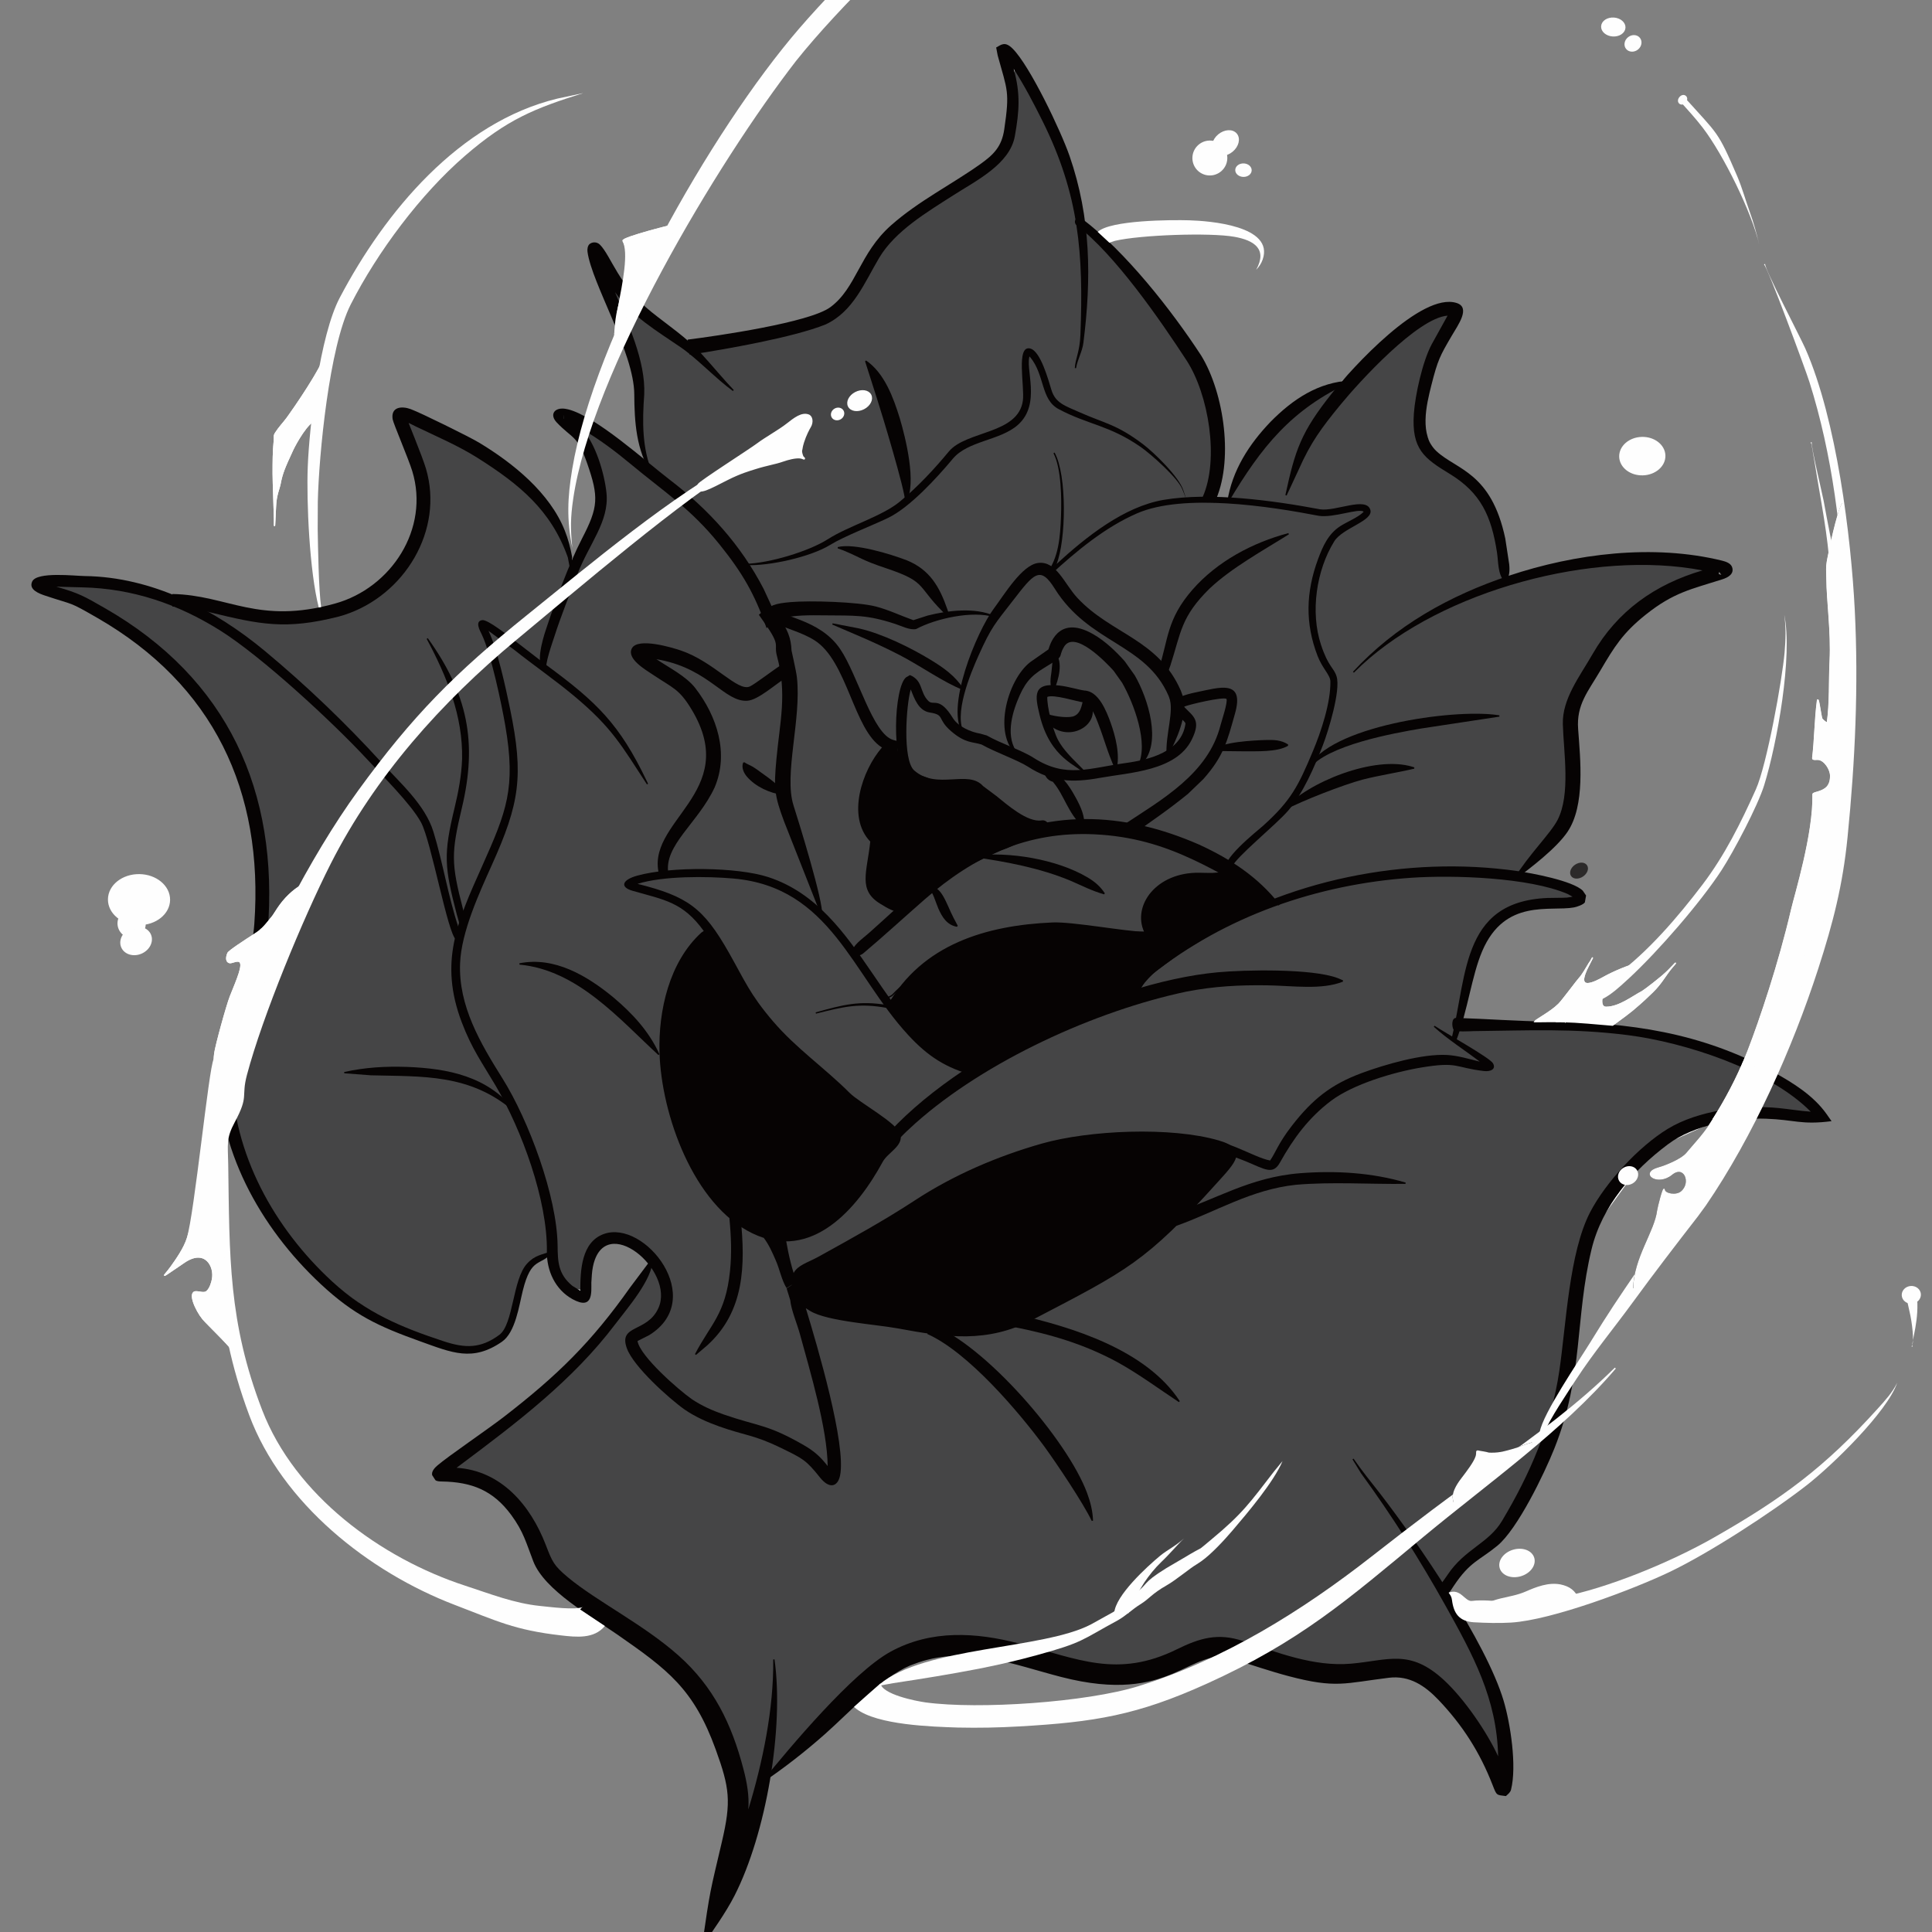 <?xml version="1.0" encoding="UTF-8"?>
<!DOCTYPE svg PUBLIC "-//W3C//DTD SVG 1.1//EN" "http://www.w3.org/Graphics/SVG/1.1/DTD/svg11.dtd">
<!-- Creator: CorelDRAW (Versão de avaliação) -->
<svg xmlns="http://www.w3.org/2000/svg" xml:space="preserve" width="3500px" height="3500px" version="1.1" style="shape-rendering:geometricPrecision; text-rendering:geometricPrecision; image-rendering:optimizeQuality; fill-rule:evenodd; clip-rule:evenodd"
viewBox="0 0 3500 3500"
 xmlns:xlink="http://www.w3.org/1999/xlink"
 xmlns:xodm="http://www.corel.com/coreldraw/odm/2003">
 <rect x="0" y="0" width="3500" height="3500" fill="#808080" stroke="none"/>
 <defs>
  <style type="text/css">
   <![CDATA[
    .str3 {stroke:#FEFEFE;stroke-width:2.36;stroke-miterlimit:22.926}
    .str0 {stroke:#FEFEFE;stroke-width:2.36;stroke-miterlimit:22.926}
    .str2 {stroke:#2C2A2A;stroke-width:2.36;stroke-miterlimit:22.926}
    .str1 {stroke:#060303;stroke-width:2.36;stroke-miterlimit:22.926}
    .fil4 {fill:none}
    .fil6 {fill:#FEFEFE}
    .fil0 {fill:#454546}
    .fil8 {fill:#2C2A2A}
    .fil7 {fill:#2C2A2A}
    .fil3 {fill:#060303}
    .fil5 {fill:#FEFEFE;fill-rule:nonzero}
    .fil1 {fill:#060303;fill-rule:nonzero}
    .fil2 {fill:#2C2A2A;fill-rule:nonzero;fill-opacity:0}
   ]]>
  </style>
 </defs>
 <g id="Camada_x0020_1">
  <polygon class="fil0 str0" points="1272.54,3518.96 1313.87,3429.68 1366.3,3291.05 1390.7,3218.49 1402.14,3209.04 1557.3,3058.66 1663.58,2991.83 1745.53,2980.41 1848.1,2997.44 1928.2,3019.98 2066.04,3030.4 2179.01,2988.32 2324.6,3015.11 2474.43,3028.22 2536.38,3021.71 2636.68,3090.46 2727.17,3208.67 2709.65,3075.24 2646.85,2940.83 2622.41,2880.7 2634.64,2853.26 2706.97,2790.34 2816.95,2580.62 2876.58,2238.75 2990.87,2082.44 3129.02,2020.59 3300.58,2023.39 3198.35,1944.83 3047.92,1886.2 2888.75,1861.49 2643.98,1846.63 2670.34,1735.73 2693.86,1679.67 2741.54,1648.94 2860.33,1631.43 2837.74,1608.41 2779.45,1592.71 2754.19,1581.19 2814.66,1518.08 2846.96,1446.85 2836.9,1338.16 2851.19,1260.61 2894.05,1178.97 2954.71,1118.98 3061.63,1054.1 3104.94,1024.95 2989.9,1011.8 2863.1,1021.12 2726.81,1054.12 2713.75,961.8 2680.14,890.47 2596.07,816.72 2563.42,747.33 2593.01,634.06 2638.16,561.79 2530.77,599.36 2419.17,702.67 2362.89,728.14 2283.82,791.2 2235.47,881.94 2226.36,907.15 2189.38,905.66 2203.7,776.26 2161.06,634.65 2044.16,489.03 1967.16,411.46 1917.28,256.57 1837.18,107.57 1835.2,186.92 1812.78,274.54 1740.98,332.41 1611.42,425.4 1532.3,545.19 1442.56,592.04 1294.07,621.83 1242.45,618.29 1173.16,573.72 1079.25,467.6 1151.99,664.31 1159.02,776.45 1167.99,833.63 1159.96,840.86 1026.71,752.42 1058.36,810.15 1074.48,837.52 1088.86,903.88 1039.15,1020.39 988.67,918.16 924.68,847.58 800.87,781.53 723.83,752.76 763.33,866.23 760.07,932.63 735.9,1011.13 667.01,1080.06 548.53,1116.91 365.4,1092.44 202.13,1053.34 89.14,1061.16 208.87,1125.97 351.98,1249.57 425.86,1370.2 481.09,1603.33 460.78,1744.51 407.62,1932.04 424.06,2058.63 470.16,2170.42 573.03,2306.02 695.82,2396.11 818.56,2441.41 876.65,2441.1 916.71,2414.11 934.89,2362.04 946.82,2315.99 969.99,2283.61 997.56,2272.65 1027.17,2334.07 1061.32,2339.14 1061.96,2308.31 1074.73,2264.17 1122.64,2243.71 1184.2,2288.27 1128.83,2364.84 1049.81,2460.21 804.44,2661.05 859.87,2678.63 947.35,2749.44 1010.63,2863.22 1193.41,2993.03 1313.89,3138.81 1336.44,3283.93 "/>
  <g>
   <path class="fil1" d="M1141.37 2332.49l39.04 -52.03 2.23 0.78c-0.36,36.51 -46.33,88.86 -68.29,117.92 -76.78,101.59 -178.58,178.57 -279.67,254.18l-7.53 5.67c81.06,5.25 133.74,67.81 161.43,139.37 11.88,30.71 14.29,37.43 40.26,59.08 51.81,43.21 137.03,85.38 200.26,141.58 64.01,56.91 96.36,124.31 117.63,205.41 6.3,24.05 10.91,48.76 8.86,73.7 25.99,-85.02 46.3,-182.69 45.15,-271.83l2.35 -0.22c17.55,124.55 -15.23,315.77 -72.41,427.98 -16.49,32.34 -39.43,63.21 -59.27,93.33 15.76,-108.64 14.34,-96.64 36.33,-190.65 17.12,-73.17 14.24,-97.38 -11.25,-167.61 -39.68,-109.31 -86.18,-144.1 -178.47,-208.24 -47.04,-32.69 -131.69,-80 -151.89,-132.34 -12.93,-33.47 -17.66,-53.71 -39.95,-84.01 -33,-44.85 -71.61,-59.69 -125.12,-60.71 -3.69,-0.07 -9.22,-0.03 -12.27,-2.39l-5.89 -9.1c-1.6,-6.83 4.77,-13.42 9.39,-17.44 18.83,-16.34 90.63,-65.06 121,-88.54 96.71,-74.78 157.96,-134.69 228.08,-233.89z"/>
  </g>
  <g>
   <path class="fil1" d="M1648.51 3017.29c-53.16,22.81 -109.69,84.87 -153.61,123.82 -35.55,31.53 -72.86,60.64 -112.16,87.35l-1.59 -1.75c50.01,-61.25 163.04,-196.83 232.59,-234.74 73.31,-39.95 154.5,-34.96 232.56,-14.57 106.5,27.83 177.96,63.53 285.7,10.47 41.25,-20.31 74.23,-30.18 119.39,-15.12 62.85,20.95 128.47,46.95 195.87,41.17 67.5,-5.79 106.34,-27.79 168.8,29.9 36.46,33.66 77.62,93.66 97.95,137.9 -2.23,-104.7 -45.59,-183.68 -95.64,-273.4 -46.15,-82.73 -97.01,-162.92 -152.83,-239.46l-15.43 -25.14 1.98 -1.29c18.72,27.04 27.39,36.57 48.22,63.53 69.51,90 191.79,268.78 223.51,374.63 12.46,41.58 24.34,118.71 13.55,161.61 -1.3,5.2 -5.49,7.99 -9.28,11.56 -17.39,-2.27 -16.45,-0.36 -24.26,-20.41 -22.92,-58.83 -53.86,-107.45 -97.4,-153.33 -24.82,-26.14 -52.98,-45.2 -90.4,-40.6 -80.03,9.86 -95.8,19.66 -181.24,-2.85 -34.18,-9 -67.51,-20.61 -101.22,-31.15 -79.1,-24.73 -108.1,84.89 -311.03,32.58 -87.21,-22.49 -167.7,-56.67 -258.41,-26.47l-15.62 5.76z"/>
  </g>
  <g>
   <path class="fil1" d="M2638.12 1844.02l-0.34 11.87 0.36 -11.87c55.74,1.73 111.27,6.05 167.07,6.63 146.28,1.52 276.47,19.41 408.5,92.03 34.98,19.23 71.62,42.21 95.11,75.27l9.21 13.16c-55.1,7.06 -66.55,-2.58 -118.41,-4.44 -57.2,-2.04 -131.23,11.41 -177.9,46.27 -63.39,47.36 -119.59,111.92 -138.47,190.26 -30.43,126.26 -13.9,226.51 -67.38,360.87 -17.97,45.14 -66.63,146.12 -103.35,176.23 -33.37,27.36 -49.25,28.39 -78.72,72.45 -7.31,10.93 -14.66,25.72 -25.22,13.36 -8.01,-9.38 -2.94,-8.08 13.88,-33.28 31.41,-47.05 74.11,-56.63 98.58,-97.58 50.61,-84.68 89.31,-173.67 103.79,-271.6 12.44,-84.11 17.66,-214.51 56.03,-288 28.24,-54.07 88.17,-118.76 140.26,-150.52 55.23,-33.68 137.37,-43.94 200.57,-37.83 19.56,1.89 38.98,5.28 58.59,6.6 -75.17,-75.95 -227.34,-125.43 -330.97,-138.62 -100.11,-12.75 -181.11,-8.34 -279.81,-7.29 -6.07,0.06 -33.36,2.21 -36.24,-2.55 -3.11,-5.12 -4.3,-21.62 4.86,-21.42z"/>
  </g>
  <g>
   <path class="fil1" d="M1405.2 2282.9c-6.11,-14.06 -12.32,-28.27 -21.69,-40.52l37.23 -15.2c4.19,26.58 8.95,53.18 16.99,78.92 7.24,-13.83 25.24,-18.87 42.2,-27.96l7.16 -3.88 4.29 7.78 -4.29 -7.79c57.48,-31.79 115.19,-63.62 170.16,-99.6 70.29,-46.03 149.03,-79.84 229.75,-102.86 85.79,-24.47 234.38,-31.1 321.11,-5.7 55.09,16.14 28.78,41.11 -2.59,75.96 -130.46,144.93 -163.8,159.54 -334.15,248.44 -83.01,43.32 -156.98,32.33 -244.52,16.1 -39.44,-7.32 -127.96,-12.83 -158.76,-31.41l-8.27 -5.23c21.1,69 73.68,247.63 62.01,303.18 -4.39,20.89 -19.58,24.49 -36.32,3.52 -25.62,-32.13 -31.02,-34.22 -70.73,-53.65 -48.19,-23.59 -65.14,-22.34 -111.52,-38.76l3.86 -10.9 -3.87 10.9c-22.13,-7.98 -43.42,-17.28 -62.88,-30.65l0 0.01c-28.59,-20.21 -92.49,-77.72 -104.6,-110.57 -16.38,-44.39 36.64,-28.02 57.08,-73.54 30.54,-68.05 -97.63,-175.74 -118.61,-75.25 -2.01,9.65 -2.39,19.53 -2.96,29.34l-10.09 -0.14 10.09 0.15c-0.22,16.01 4.07,50.91 -34.06,29.98 -31.44,-17.26 -47.01,-51.67 -46.52,-86.51 1.29,-92.43 -45.46,-220.01 -92.56,-299.83 -24.96,-42.29 -43.24,-66.96 -61.47,-114.83 -41.77,-109.7 -8.19,-182.72 36.45,-282.65 44.74,-100.14 61.77,-141.83 42.23,-255.39 -6.59,-38.29 -25.69,-130.09 -42.76,-165.36 -3.27,-6.75 -12.84,-23.64 0.98,-25.61 10.09,-1.44 47.25,28.51 58.35,36.76l57.85 44.61c91.27,67.13 132.59,106.74 182.23,210.81l2.06 4.26 -2.05 1.18c-46.15,-70.55 -62.98,-102.37 -130.74,-159.16 -35.3,-29.59 -73.89,-56.1 -110.21,-85l-46.06 -34c16.53,34.47 31.5,104.76 39.15,141.82 25.02,121.25 17.09,170.73 -32.99,282.03 -23.36,51.91 -55.29,121.52 -57.65,178 -3.26,77.81 36.87,145.29 76.68,208.85 47.78,76.28 98.88,213.77 99.95,302.83 0.34,28.4 0.65,51.82 26.95,73.17l14.19 8.67c0,-36.31 1.72,-87.91 42.45,-102.69 74.44,-27.03 188.35,117.96 82.11,183.34l-20.91 10.5c4.62,27.83 75.09,89.09 98.46,105.39l-6.51 9.42 6.51 -9.41c17.87,12.02 37.34,20.58 57.61,27.66l0 0.01c64.39,22.14 79.15,17.59 145.1,55.53 18.66,10.73 30.16,20.99 43.29,37.87 -0.51,-67.44 -31.94,-171.85 -50.31,-239.24 -5.08,-18.64 -15.69,-43.05 -17.52,-61.45l-5.68 -18.32 -0.8 -2.78 9.31 -6.08 -0.01 -0.38 -9.54 5.85c-9.36,-15.65 -12.27,-34.02 -19.64,-50.54zm-525.88 -1143.75l-4.82 -2.01c2.84,-0.11 5.57,-2.62 5.43,-5.58l1.38 3.58 -1.99 4.01zm176.47 1200.5l0.27 0.05 -0.28 0.01 0.01 -0.06zm431.47 18.82c21.22,9.92 116.98,19.71 148.06,25.74 78.58,15.26 151.19,24.6 225.43,-13.74 71.32,-36.83 158.98,-79.13 219.82,-131.2 23.88,-20.45 119.35,-115.83 136.33,-142.79l2.32 -4.3c-42.06,-23.83 -170.89,-24.13 -218.59,-20.52 -85.76,6.51 -165.52,32.33 -243.43,67.94 -55.93,25.56 -105.47,61.69 -158.69,92.08l-102.83 58.15 0 0c-6.33,3.53 -37.07,18.88 -39.31,23.54 -3.89,8.06 0.33,19.02 1.57,27.25 10.2,5.23 19.06,12.71 29.32,17.85z"/>
  </g>
  <g>
   <path class="fil1" d="M1892.7 2621.58c-47.48,-64.52 -139.13,-172.17 -212.92,-204.99l6.65 -17.66c97.67,36.4 247.41,209.88 282.98,305.9 6.09,16.45 10.08,32.44 10.73,50.01l-2.3 0.53c-16.24,-33.68 -62.59,-102.57 -85.14,-133.79z"/>
  </g>
  <g>
   <path class="fil1" d="M2025.09 2468.1c-61.57,-33.39 -121.55,-50.87 -189.9,-64.4l4.78 -22.79c102.62,23.12 236.63,64.35 297.32,157.43l-1.69 1.65c-37.5,-24.8 -70.99,-49.86 -110.51,-71.89z"/>
  </g>
  <g>
   <path class="fil1" d="M2347.99 2146.32c-81.72,8.53 -146.32,49.52 -216.92,74.38l-7.16 -22.43c77.21,-23.87 138.8,-65.82 232.21,-72.96 63.45,-4.85 129.17,-1.08 190.39,17.07l-0.34 2.34c-64.99,0.74 -134.45,-3.95 -198.18,1.6z"/>
  </g>
  <g>
   <path class="fil1" d="M2149.78 1796.29c-165.74,35.01 -364.61,125.63 -491.67,238.82 -21.69,19.33 -36.42,34.82 -54.74,57.18l-16.66 -12.79c124.79,-158.44 419.37,-299.44 618.88,-318.06 49.52,-4.62 171.34,-7.15 217.81,10.47l9.53 4.04 -0.05 2.36c-38.75,15.53 -91.33,7.39 -136.85,6.7 -50.74,-0.77 -96.27,1.68 -146.25,11.28z"/>
  </g>
  <g>
   <path class="fil1" d="M2818.97 1626.52c24.02,-0.32 15.94,0.3 36.98,-3.36l-0.87 4.7 -14.88 -8.21c-69.97,-30.29 -207.78,-34.69 -283.31,-29.5 -170.04,11.69 -337.24,69.34 -471.19,176.23l-37.71 32.09 -1.63 -1.71c39.11,-36.51 67.34,-61.99 112.59,-92.09 167.43,-111.36 391.12,-155.03 589.62,-126.71 24.95,3.56 101.01,17.48 118.89,35.71l5.86 8.64 -2.2 12.4c-2.64,4.2 -14.81,8.27 -19.59,9.15 -43,7.95 -125.36,-16.95 -166.34,79.13 -19.22,45.04 -25.9,106.62 -47.28,162.7l-8.58 -2.8c29.84,-120.58 17.6,-258.12 189.64,-256.37z"/>
  </g>
  <g>
   <path class="fil1" d="M2680.72 1923.25c-27.8,-21.15 -57.23,-39.73 -83.29,-63.15l1.47 -1.85c19.84,13.41 100.01,57.76 105.8,68.04 6.08,10.79 -4.62,15.39 -16.45,13.99 -53.97,-6.38 -45.95,-17.59 -113.88,-6.31 -49.19,8.17 -123.03,30.01 -163.22,60.37 -40.36,30.51 -68.08,68.06 -92.43,111.79 -12.61,22.66 -26.81,12.36 -60.31,-1.64 -21.53,-9 -62.71,-22.07 -77.77,-32.76l-1.08 -0.78 0.36 -2.33c34.12,-10.61 89.58,27.9 120.96,33.75 9.85,-13.99 14.73,-31.09 39.61,-63.12 36.9,-47.5 70.46,-74.67 126.46,-95.33 42.29,-15.6 109.77,-35.18 154.39,-32.74 20.12,1.1 39.91,7.34 59.38,12.07z"/>
  </g>
  <g>
   <path class="fil1" d="M1111.02 1806.7c34.66,29.22 64.72,61.53 83.66,103.21l-1.92 1.38c-70.75,-65.1 -146.46,-154.06 -251.73,-163.81l-0.17 -2.35c63.72,-12.84 122.82,22.7 170.16,61.57z"/>
  </g>
  <g>
   <path class="fil1" d="M837.12 1375.27c1.69,-78.17 -27.74,-150.12 -64.16,-217.92l2 -1.27c72.28,100.83 90.11,188.19 61.92,306.85 -19.5,82.08 -19.95,100.38 1.92,184.12 1.51,5.78 8.05,24.55 6.7,29.09 -2.2,7.37 -6.37,34.3 -19.23,26.18 -15.07,-9.51 -45.11,-178.76 -63.57,-212.54 -18.3,-33.48 -70.14,-84.58 -97.96,-114.59 -62.25,-67.15 -190.63,-185.83 -266.08,-233.12 -76.5,-47.95 -158.81,-75.95 -249.04,-78l-47.7 -1.25c41.51,11.94 50.22,17.17 88.02,38.84 221.99,127.27 315.84,331.15 294.98,585.77 -7.67,93.6 -66.61,158.13 -65.21,257.63 2.05,145.01 77.18,280.13 182.42,376.85 61.03,56.08 124.13,82.39 201.59,107.91 38.76,12.76 66.83,13.57 100.8,-11.55 25.84,-19.11 23.85,-100.47 50.32,-129.12 14.51,-15.71 26.23,-15.64 44.83,-22.72l1.4 1.9c-22.04,26.78 -38.33,6.76 -54.03,70.03 -6.84,27.54 -13.24,75.54 -37.86,92.45 -53.17,36.53 -90.16,19.85 -148,-0.87 -75.8,-27.16 -119.96,-47.6 -179.96,-103.53 -110.13,-102.65 -190.79,-247.57 -185.55,-401.49 3.09,-90.75 58.05,-153.61 65.05,-251.19 17.33,-241.58 -74.81,-433.72 -284.43,-554.35 -53.58,-30.84 -39.76,-22.05 -94.03,-40.18 -10.5,-3.51 -31.08,-10.69 -23.88,-25.81 8.64,-18.19 77.02,-10.03 95.44,-9.79 121.07,1.54 235.13,60.07 326.37,136.03 74.71,62.19 145.49,129.93 210.98,201.73 33.72,36.97 79.03,76.53 94.02,125.46 17.46,56.99 26.51,116.29 45.27,172.94 2.58,-9.03 0.25,-10.85 -2.97,-23.21 -22.48,-86.36 -24.4,-108.56 -4.04,-192.82 7.04,-29.14 12.55,-58.44 13.67,-88.46zm-15.05 321.26l12.61 -4.9 0.25 0.58 -0.41 -0.51 -12.45 4.83z"/>
  </g>
  <g>
   <path class="fil1" d="M736.75 1932.79c75.14,2.81 146.41,16.95 195.69,78.75l-1.73 1.6c-79.33,-68.32 -165.07,-62.64 -258.81,-65.12l-48.24 -3.68 -0.09 -2.36c38.45,-8.39 73.99,-10.43 113.18,-9.19z"/>
  </g>
  <g>
   <path class="fil1" d="M1608.89 1823.36l0 0.02 0.65 0.35 0 -0.01 -0.65 -0.36zm299.57 -1002.25l2.01 -1.24c22.79,40.93 20.82,158.91 3.7,201.73 52.86,-48.45 121.67,-103.84 194.11,-116.08 84.81,-14.33 198.33,1.19 282.89,17.1l-1.14 5.9 1.14 -5.9c28.37,4.5 84.17,-23.85 91.39,1.22 5.67,19.71 -50.39,32.65 -65.39,56.77 -32.68,52.53 -43.53,128.43 -24.1,187.34 13.41,40.68 23.17,41.14 28.25,57.38 7.89,25.19 -15.27,100.13 -24.83,124.74 -15.17,39.05 -35.75,87.31 -63.12,118.79 -23.04,26.51 -94.27,83.67 -101.38,101.49l-0.25 0.72c18.13,1.16 12.56,21.03 -33.1,22.39 -35.55,1.06 -74.49,-5.13 -104,30.33 -14.2,17.05 -21.01,41.86 -9.9,62.19 8.44,15.44 -15.3,13.43 -23.38,12.62l0.53 -5.73 -0.53 5.73c-44.84,-4.56 -120.59,-18.64 -161.42,-16.89 -106.06,4.55 -220.89,36.47 -280.92,131.38l-7.08 11.93 -0.94 1.76 -1.92 -0.34 2.74 -1.33 -2.29 -1.31 -0.65 -0.37 -0.54 2.86c-51.69,-9.81 -80.34,-2.44 -130.12,10.03l-0.6 -2.29c49.28,-13.65 78.77,-21.92 130.53,-13.19 62.64,-110.41 179.26,-144.61 298.6,-149.73 36.74,-1.57 131.7,16.31 165.84,16.86 -21.48,-47.78 22.25,-107.94 99.9,-106.93 15.93,0.21 32.91,1.5 48.48,-2.59 -13.52,-18.2 56.41,-72.78 67.11,-82.4 51.38,-46.19 64.23,-73.08 90.32,-135.11 14.68,-34.87 32.53,-88.37 31.71,-126.73 -0.25,-11.37 -14.39,-23.15 -23.17,-45.87 -22.84,-59.14 -21.15,-115.64 0.74,-175.16 8.77,-23.82 18.64,-46.02 40.55,-60.15 11.01,-7.1 34.55,-16.99 42.12,-25.98 -7.96,-7.13 -54.64,11.74 -81.47,7.36l0 0c-89.28,-17.21 -244.28,-41.14 -328.93,-4.45 -57.99,25.14 -110.22,68.62 -156.44,111.03l-8.29 -1.33c23.1,-28.38 25.56,-69.28 26.87,-104.48 1.15,-30.72 0.87,-86.46 -13.63,-114.07zm562.31 106.23l-0.05 0.04 0.14 0.18 -0.09 -0.22zm-241.28 647.22l0.16 -0.16 -0.14 0.18 -0.02 -0.02zm-619.95 249.16l0 0.01 1.22 0.65 -1.22 -0.66z"/>
  </g>
  <g>
   <path class="fil1" d="M3119.71 1015.67l-2.06 7.99 0.47 -0.22 -0.51 0.38 0.04 -0.16m-3.16 12.3l-1.02 3.94 4.91 1.55 -3.89 -5.49zm-370.07 557.62l-1.75 -1.59c26.89,-43.76 66.03,-81.76 78.81,-106.19 24.12,-46.13 11.19,-122.91 9.75,-173.75 -1.29,-45.87 30.21,-85.95 53.95,-127.27 44.99,-78.35 113.54,-126.33 199.02,-151.43 -196.3,-37.96 -470.59,35.99 -617.13,171.4l-14.35 13.86 -1.72 -1.61c77.18,-83.59 175.09,-138.05 282.37,-173.97 120.37,-40.3 261.84,-57.93 386.34,-27.36 6.25,1.53 15.38,4.47 17.97,11.27 4.89,12.86 -7.52,19.36 -17.42,22.53 -56.37,18.05 -87.79,23.3 -139.02,64.17 -41.36,32.99 -56.82,58.23 -82.25,101.49 -22.33,37.99 -43.26,61.35 -40.05,105.45 4.04,55.69 13.05,138.63 -19.3,186.49 -19.99,29.57 -66.63,65.16 -95.22,86.51z"/>
  </g>
  <g>
   <path class="fil1" d="M2734.06 1022.12c1.14,11.45 0.81,22.22 -6.07,31.94l-2.36 0.12c-12.64,-14.44 -10.97,-35.92 -13.72,-53.64 -10.12,-65.17 -29.07,-107.69 -85.7,-142.13 -45.72,-27.82 -69.51,-44.43 -64.82,-109.54 2.43,-33.82 15.75,-94.07 32.08,-124.76l28.95 -52.29c-54.55,4.09 -160.34,120.24 -194.25,161.65 -34.24,41.81 -53.73,68.14 -75.37,117.07l-21.94 47.15 -2.27 -0.79c17.82,-82 27.97,-113.65 84.83,-185.05 35.36,-44.42 161.28,-183.41 225.4,-162.97 25.91,8.25 2.56,39.88 -8.87,59.43 -21.26,36.39 -25.24,43.5 -36.9,89.6 -9.13,36.14 -22.14,90.43 9.47,119.65 36.73,33.93 99.03,38 124.43,157.97l7.11 46.59z"/>
  </g>
  <g>
   <path class="fil1" d="M2301.72 764.14c40,-40.59 86.67,-72.09 145.27,-74.74l0.53 2.3c-108.32,49.51 -162.58,118.16 -221.98,218.02l-2.23 -0.78c8.84,-56.67 39.31,-104.02 78.41,-144.8z"/>
  </g>
  <g>
   <path class="fil1" d="M1270.58 1689.44l4.32 -2.9c-38.26,-52.76 -71.17,-56.11 -129.32,-72.9 -22.71,-6.55 -18.87,-19.66 8.78,-27.32 61.19,-16.95 181.13,-15.8 237.6,2.67 174.11,56.98 205.75,291.05 359.99,338.38l16.55 4.24 -3.62 16.95c-51.05,-13.68 -83.64,-34.62 -119.47,-73.38 -101.98,-110.29 -140.78,-268.2 -316.83,-283.65 -47.7,-4.19 -126.99,-4.97 -173.59,9.66 90.31,22.64 119.16,42.96 165.53,124.72 28.77,50.73 37.88,75.12 79.58,123.96 42.31,49.57 93.74,84.56 139.09,130.01 18.12,18.17 87.04,54.67 92.1,75.67 4.98,20.67 -23.04,32.44 -32.11,49.14 -45.69,84.16 -128.23,181.66 -236.07,129.65 -107.32,-51.76 -165.1,-215.98 -168.34,-327.4 -2.21,-75.75 17.35,-164 75.81,-217.5zm19.94 20.69c-58.41,52.89 -76.33,116.19 -73.92,196.16 3.05,100.92 52.32,244.64 142.67,300.2 99.09,60.95 177.11,-34.37 219.47,-112.87 9.83,-18.23 21.78,-21.26 29.15,-32.81 -19.14,-19.54 -61.87,-41.7 -92.79,-71.85 -57.24,-55.83 -96,-73.02 -151,-149.74 -35.72,-49.83 -45.38,-82.64 -73.58,-129.09z"/>
  </g>
  <g>
   <path class="fil1" d="M2172.58 1530.19c57.36,26.43 106.07,58.3 145.6,108.36l-1.52 1.81c-114.28,-59.23 -195.55,-122.58 -334.64,-128.94 -121.06,-5.53 -217.28,39.65 -306.7,117.77 -34.58,30.21 -77.75,69.66 -111.41,97.9 -5.44,4.57 -19.37,8.46 -19.65,-2.12 -0.32,-12 16.5,-22.84 29.77,-34.62 57.01,-50.59 121.84,-114.59 186.26,-150.91 133.88,-75.51 274.32,-69.75 412.29,-9.25z"/>
  </g>
  <g>
   <path class="fil1" d="M1699.88 1645.81c-5.33,-12.44 -9.7,-30.05 -17.49,-36.34l0.37 -2.34c22.47,-5.47 31.8,30.88 44.62,55.48l7.65 14.43 -1.34 1.95c-18.23,-3.19 -26.96,-17.58 -33.81,-33.18z"/>
  </g>
  <g>
   <path class="fil1" d="M1938.87 1595.33c-55.27,-22.96 -116.7,-34.45 -175.77,-42.79l0.01 -2.36c65.26,-8.1 151.95,6.55 207.38,39.47 12.68,7.53 22.91,16.31 31.04,28.69l-1.42 1.88c-24.02,-7.14 -38.89,-15.26 -61.24,-24.89z"/>
  </g>
  <g>
   <path class="fil1" d="M1321.45 2207.83c-0.76,-7.77 19.45,-9.99 20.26,-2.06 8.82,86.53 7.25,170.27 -60.79,231.75l-20.06 17.05 -1.84 -1.47c28.58,-54.89 55.25,-71.76 63.44,-150.5 3.29,-31.63 2.04,-63.19 -1.01,-94.77z"/>
  </g>
  <g>
   <path class="fil1" d="M2575.38 1319.64c-51.06,8.6 -171.19,30.32 -203.67,73.16l-2.08 -1.13c36.09,-75.64 262.04,-108.28 343.59,-96.25l3.07 0.48 0 2.36 -140.91 21.38z"/>
  </g>
  <g>
   <path class="fil1" d="M2469.03 1412.18c-36.07,9.66 -109.21,38.1 -142.45,55.66l-1.49 -1.84c44.03,-48.89 164.65,-98.19 233.93,-76.86l3.11 1 -0.11 2.36c-31.17,7.35 -62.64,11.97 -92.99,19.68z"/>
  </g>
  <g>
   <path class="fil1" d="M613.57 1116.99c-96.15,24.37 -142.47,14.41 -234.54,-8.05 -22.02,-5.37 -44.02,-9.5 -66.73,-10.07l0 -22.77c100.05,1.7 154.99,56.2 294.84,17.23 101.76,-28.36 171.67,-135.59 139.67,-239.96 -7.03,-22.91 -34.38,-86.4 -35.54,-94.03 -3.42,-22.57 16.73,-24.06 32.69,-18.21 18.31,6.73 106.09,50 123.82,60.68 61.77,37.22 128.21,90.86 155.42,159.45 6.02,15.2 10.26,31.04 13.13,47.12l0.56 31.99 -2.35 0.24 -5.88 -30.86c-30.39,-85.81 -88.11,-132.43 -162.77,-179.79 -35.53,-22.54 -74.59,-39.01 -112.41,-57.24 -7.47,-3.61 -16.56,-9.17 -24.99,-9.96 3.71,-0.45 7.4,-3.83 7.53,-7.71 0.41,2.67 28.82,70.86 35.57,93.65 33.18,111.99 -38.96,229.93 -147.68,265.22l-10.34 3.07z"/>
  </g>
  <g>
   <path class="fil1" d="M1004.06 1153.82c-2.7,8.56 -18.35,51.94 -13.52,58.35l0.63 0.71 -0.88 2.19c-24.07,-3.62 -6.03,-60.26 -1.79,-73.1 16.4,-49.66 42.27,-120.83 65.79,-166.16 29.82,-57.44 30.71,-75.29 9.35,-136.55 -18.03,-51.7 -26.11,-43.54 -55.02,-73.89 -13.52,-14.19 -4.36,-27.55 14.89,-24.88l0 -0.01 5.55 1.07 -2.27 10.52 2.28 -10.52c50.46,12.51 139.71,93.49 183.92,127.29 70.81,54.13 129.23,118.43 170.5,198.18l14.33 31.06c14.45,20.92 86.14,21.34 124.4,77.94 31.79,47.02 58.55,153.39 95.81,164.42l18.63 5.14c-28.15,26.14 -44.31,45.46 -55.53,83.22 -9.96,33.5 -9.22,62.86 16.56,88.4 -1.58,14.99 -12.24,76.59 -8.32,87.86 4.52,12.95 28.53,23.46 40.25,28.47l-0.35 -0.02 4.26 -0.16 0 19.28c-14.09,0.14 -26.48,-7.88 -38.35,-15.05 -41.51,-25.03 -24.5,-57.03 -18.64,-113 -43.42,-45.22 -14.58,-129.31 21.19,-170.42 -51.53,-31.94 -62.45,-156.64 -122.34,-194.31 -24,-15.09 -51.9,-20.92 -76.99,-33.54l-9.7 11.63c-21.4,-61.91 -44.11,-100.6 -85.32,-151.81 -52.08,-64.74 -99.47,-94.43 -161.3,-145.85 -27.6,-22.96 -56.59,-44.7 -87.62,-62.83 24.48,25.49 40.69,80.84 44.26,115.77 5.26,51.49 -31.69,92.23 -52.87,147.49 -14.37,37.52 -29.53,74.84 -41.79,113.11zm17.69 -402.36l-1.76 10.98 -3.27 -0.34c5.21,-0.92 4.33,-6.24 5.03,-10.64z"/>
  </g>
  <g>
   <path class="fil1" d="M2176.03 644.07c41.91,68.29 59.81,193.48 23.94,266.97l-21.18 -10.77c30.31,-67.99 10.67,-186.16 -29.24,-247.37 -48.46,-74.34 -129.64,-191.57 -198.12,-243.83l0 0c-9.64,-7.08 -0.68,-19.86 9.24,-12.5l-4.61 6.25 4.62 -6.25c78.29,59.39 161.19,164.47 215.35,247.5z"/>
  </g>
  <g>
   <path class="fil1" d="M1167.08 714.81c-3.52,47.84 -4.25,98.41 15.42,143.16l-2.07 1.15c-27.95,-43.97 -31.09,-94.72 -31.39,-145.09 -0.45,-75.32 -76.9,-200.12 -84.73,-257.86 -0.67,-4.94 0.37,-11.06 3.61,-13.89 4.16,-3.64 12.81,-5.26 19.18,1.24 19.8,20.21 34.55,74.86 93.1,121.72 30.32,24.26 63.07,45.99 89.51,74.6 18.25,19.75 43.46,50.11 59.54,66.71l-1.51 1.82c-30.22,-21.9 -65.42,-59.18 -93.92,-78.74 -46.58,-31.98 -87.86,-55.52 -119.57,-100.28 22.8,55.95 55.6,124.22 52.83,185.46zm-102.39 -256.3l22.96 -4.3 0.29 -1.92 0.27 1.82 -23.52 4.4z"/>
  </g>
  <g>
   <path class="fil1" d="M1495.58 587.79c-58.09,23.42 -181.28,45.04 -246.13,54.86l-3.71 -27.4c52.76,-6.62 220.35,-30.8 258.34,-58.66 47.5,-34.83 52.75,-97.58 110.08,-148.35 49.89,-44.17 109.59,-73.85 161.68,-110.85 24.57,-17.46 38.9,-32.03 43.44,-62.85 10.19,-69.25 5.8,-69.96 -11.87,-134.12l-2.74 -14.39c9.94,-5.65 16.21,-11.33 29.69,1.94 31.12,30.63 87.61,149.36 103.29,194.65 38.8,112.12 39.71,221.8 25.03,338.55 -1.99,15.76 -10.8,30.14 -13.22,45.81l-2.36 -0.18c1.2,-17.97 8.96,-29.29 10.17,-60.27 5.73,-146.77 -2.32,-253.81 -68.47,-386.87 -16.08,-32.34 -32.88,-64.53 -52.42,-94.93 12.51,44.75 10.24,76.53 2.1,121.97 -9.13,50.97 -70.75,80.91 -111.66,107.19 -46.89,30.13 -104.8,64.16 -133.94,112.96 -26.84,44.96 -46.73,97.52 -97.3,120.94z"/>
  </g>
  <g>
   <path class="fil2" d="M2151.48 905.8l18.44 -1.82 -0.06 0.27c-2.3,0.02 -17.45,3.55 -18.38,1.55l-4.55 -22.81c-16.83,-57.23 -66.09,-109.04 -124.76,-122.71 -33.33,-7.76 -89.88,-26.38 -110.53,-54.38 -10.28,-13.92 -18.47,-29 -24.93,-45.04 1.84,32.27 8.85,61.43 -20.42,77.52 -82.54,45.38 -137.07,66.31 -208.45,137.69 -28.99,28.99 -55.48,42.05 -92.3,59.95 -26.4,12.84 -104.66,49.58 -131.09,53.81 -31.94,5.11 -94.96,8.73 -126.21,2.62l5.37 -25.26c25.37,3.89 108.66,-1.03 131.6,-10.7 48.83,-20.59 151.63,-62.19 186.93,-98.24 71.75,-73.27 128.78,-97.65 216.28,-142.76 14.43,-7.44 12.81,-6.59 11.58,-42.48 -0.47,-13.9 -4.95,-62.25 3.84,-71.83 8.55,-9.32 19.38,-4.25 25.19,4.61 21.74,33.22 23.74,80.78 60.42,102.93 26.72,16.12 56.7,24.86 86.39,33.51 68.25,19.89 125.39,92.03 134.08,161.73l-18.44 1.84z"/>
  </g>
  <g>
   <path class="fil1" d="M1630.06 757.8c10.42,34.96 31.09,118.04 11.82,151.26l-2.22 -0.8c0.34,-18.86 -42.14,-159.25 -50.68,-185.35l-21.81 -68.37 1.84 -1.48c33.41,22.91 49.59,67.63 61.05,104.74z"/>
  </g>
  <g>
   <path class="fil1" d="M1294.67 1426.4c-29.82,64.52 -93.05,105.32 -83.8,156.41l-15.98 4.7c-30.08,-99.68 149.25,-150.47 58.16,-301.92 -22.77,-37.86 -33.51,-38.59 -71.06,-63.83 -12.52,-8.42 -47.27,-28.36 -37.3,-47.2 10.69,-20.2 72.82,-1.56 89.07,3.99 60.01,20.5 102.6,75.21 124.72,65.03 9.24,-4.25 42.92,-30.26 56.25,-38.59l9.77 15.78c-2.32,-5.52 -6.58,-10.72 -9.77,-15.79l0.94 -0.48 2.5 -0.84c5.67,0.85 10.72,15.26 9.39,20.18l0.57 0.92 -0.62 0.47 -0.28 -0.44 -0.12 0.19 -0.01 0.01 0.22 0.35c-23.74,14.97 -53.76,42.79 -73.38,44.12 -40.91,2.77 -68.39,-56.24 -157.27,-73.88l-7.53 -1.4c22.92,15.46 53.74,30.67 70.59,52.5 39.14,50.72 61.18,118.03 34.94,179.72zm129.83 -205.63l-3.48 -5.61 3.49 5.64 -0.01 -0.03zm2.84 4.57l0 0z"/>
  </g>
  <g>
   <path class="fil1" d="M1655.97 1132.18l-3.75 -7.35 0 0 3.75 7.35zm-166.66 525.72l-2.25 -0.72 -66.63 -169.05c-17.54,-47.2 -18.75,-59.94 -13.89,-112.72 6.26,-68.02 19.63,-118.14 1.1,-186.54 -6.65,-24.55 8.52,-16.3 -23.98,-62.45l-8.94 -12.72c20.69,-17.8 29.22,-20.41 57.82,-22.94 34.36,-3.04 121.54,-0.57 154.36,8.04 23.45,6.15 45.01,16.64 67.75,24.69l25.65 -8.28c36.29,-9.29 86.22,-15.44 121.32,0.54l-0.92 2.17c-38.73,-12.25 -105.75,2.65 -140.97,21.61l0 0.01c-11.07,2.52 -26.87,-5.6 -37.62,-9.13 -52.01,-17.06 -73.61,-15.09 -127.74,-15.64 -26.95,-0.27 -55.3,-0.86 -81.57,6.01 13.22,18.69 20.35,34.56 21.13,57.76 0.03,0.64 8.43,37.07 9.7,48.22 8.63,75.88 -24.01,176.28 -6.08,232.41 9.36,29.33 54.74,175.39 51.76,198.73z"/>
  </g>
  <g>
   <path class="fil1" d="M1378.9 1399.57c13.02,9.56 34.38,23.21 41.27,38.9l-1.7 1.65c-23.48,-2.98 -49.62,-14.8 -65.35,-33.12 -5.83,-6.78 -10.31,-16.65 -6.84,-25.53l2.3 -0.53c9.32,6.25 9.93,3.27 30.32,18.63z"/>
  </g>
  <g>
   <path class="fil1" d="M2152.09 1438.19c-33.09,27.08 -68.27,51.17 -103.19,75.78l-13.43 -19.67c70.2,-46.37 153.45,-92.85 175.62,-180.53 1.92,-7.59 13.7,-42.36 10.71,-47.7l12.94 -14.6 -12.98 14.57c-6.76,-3.95 -66.68,9.96 -76.9,14.22 17.62,18.15 31.35,24.48 14.22,59.43 -28.03,57.21 -112.5,59.71 -166.92,69.59 -48.79,8.85 -86.66,7.55 -129.75,-20.28 -18.51,-11.95 -59.76,-26.42 -84.24,-40.26l0.06 0.04c-16.14,-5.26 -29.16,-1.69 -55.12,-24.09 -26.42,-22.81 -10.49,-29.4 -38.6,-33.88 -20.49,-3.27 -27.9,-24.88 -34.56,-41.83 -8.18,26.62 -15.33,127.89 6.31,146.79 41.25,36.03 97.63,-2.27 124.71,28.28l23.88 17.83c18.98,15.32 56.64,48.62 82.24,44.36 11.02,-1.83 18.4,12.79 6.59,17.67l-3.85 -0.24 0.08 0.36c-42.41,6.89 -87.15,-46 -115.24,-62.42l1.9 0.23c-11.24,-2.42 -5.28,-5.11 -14.2,-9.83 -23.22,-12.3 -73.06,16.22 -117.59,-22.1 -31.12,-26.79 -25.14,-165.34 -3.4,-182.81l7.08 -4.14c24.45,10.21 17.11,31.14 33.68,47.18 9.16,8.87 19.65,-9.2 44.17,30.81 9.41,15.36 32.5,25.28 49.64,28.12l11.65 3.31 0 0c25.85,14.68 63.19,26.51 85.13,40.62 58.27,37.46 101.06,18.31 166.52,9.29 42.73,-5.89 101.38,-20.37 108.31,-71.17 1.21,-8.92 -68.84,-38.96 19.74,-57.09 41.68,-8.54 87.69,-24.09 70.08,38.45 -14.3,50.76 -20.49,77.24 -57.29,118.77l-28 26.94zm-262.19 65.78l0.28 -0.01 -0.27 0.07m-113.51 -71.22l0 0zm0.18 9.03l0 0zm1.54 -93.13l4.74 -8.17 -4.75 8.16 0.01 0.01z"/>
  </g>
  <g>
   <path class="fil1" d="M1949.69 1446.53c7.91,14.79 16.61,33.12 14.12,50.58l-2.27 0.64c-27.25,-25.39 -33.17,-56.39 -53.38,-80.45l-0.31 -0.47 0.34 -0.15c-13.65,-4.1 -14.73,-12.23 -18.88,-22.78l1.79 -1.55c10.83,6.67 8.08,9.13 19.35,9.79 15.27,0.89 32.87,32.65 39.24,44.39z"/>
  </g>
  <g>
   <path class="fil1" d="M2292.57 1340.6c14.61,-0.39 28.22,-0.32 40.96,8.09l-0.08 2.36c-19.7,11.69 -55.96,9.83 -81.41,10.02l-51.41 -0.55 -1.86 -1.46c10.93,-15.15 75.22,-17.92 93.8,-18.46z"/>
  </g>
  <g>
   <path class="fil1" d="M2143.12 1262.11c9.22,33.26 -12.35,79.09 -27.62,108.18l-2.31 -0.48c-1.98,-41.36 14.45,-81.35 4.82,-106.45l-1.21 -3.14 0 0c-41.69,-95.29 -143.48,-93.65 -206.18,-194.03 -26.51,-42.45 -38.03,-26.72 -75.79,22.08 -32.33,41.79 -38.62,47 -62.2,99.54 -14.36,31.98 -46.59,108.86 -24.91,141.56l-1.77 1.56c-36.08,-44.65 23.7,-187.21 54.3,-228.17 19.5,-26.12 51.09,-78.95 80.14,-82.86 33.31,-4.48 47.79,38.01 71.59,63.46 61.58,65.87 146.48,74.5 187.23,167.9l-11.2 4.49 11.21 -4.48 3.9 10.84z"/>
  </g>
  <g>
   <path class="fil1" d="M2032.9 1237.01l11.43 -6.76 -11.43 6.75 -15.41 -21.73 -0.01 0c-13.39,-14.98 -71.59,-75.68 -90.2,-43 -12.11,21.25 4.76,13.16 -35.4,37.44 -26.33,15.93 -36.74,29.66 -49.08,60.66 -12.4,31.15 -21.08,73.57 5.8,99.62l-1.38 1.92c-51.62,-34.99 -23.09,-139.93 19.28,-172.54l32.84 -22.91c1.42,-2.22 14.47,-65.75 81.01,-27.64 21.44,12.28 40.63,30.61 57.07,48.91l-9.97 8.77 9.97 -8.76 18.33 25.76 0.01 -0.01c24.01,41.8 49.55,122.15 13.52,159.95l-6.59 5.65 -1.7 -1.63c21.43,-39.34 -7.6,-114.65 -28.09,-150.45z"/>
  </g>
  <g>
   <path class="fil1" d="M2011.86 1308.77c9.15,25.6 17.55,58.4 10.84,85.49l-2.36 0.15c-16.68,-38.9 -17.85,-49.79 -30.65,-83.19 -4.22,-11 -13.9,-37.7 -27.24,-38.91 -10.85,-0.99 -53.45,-15.12 -65.47,-9.68l0.31 -0.73c-0.92,17.33 9.66,60.08 19.52,78.75 17.22,32.63 62.17,62.34 49.55,64.14l-0.33 -2.34 0.49 -0.21 -0.33 0.44c-12.83,-15.94 -63.6,-26.9 -82.9,-107.72 -8.09,-33.89 -13.4,-59.03 36.16,-53.03 17.22,2.08 34.21,7.58 45.1,9.04l-0.32 -0.01c25.95,0.66 40.08,37.28 47.63,57.81z"/>
  </g>
  <g>
   <path class="fil1" d="M1943.38 1298.09c14.91,-4.4 16.14,-19.74 20.01,-36.03l2.24 -0.75c41.15,37.94 -16.67,86.02 -59.82,55.57 -8.09,-5.71 -13.97,-13.7 -14.79,-23.83l2.01 -1.24c11.48,5.25 37.95,9.29 50.35,6.28z"/>
  </g>
  <g>
   <path class="fil1" d="M1904.9 1216.51c1.58,-12.98 1.53,-21.41 4.55,-34.64l2.3 -0.53c15.06,19.83 5.79,48.98 -2.16,69.77l-2.34 0.3c-6.61,-10.57 -3.86,-23.29 -2.35,-34.9z"/>
  </g>
  <g>
   <path class="fil1" d="M2191.71 1065.81c-52.72,51.61 -52.15,80.19 -71.32,139.4l-4.53 12.56 -16.53 -6.2c17.39,-53.21 13.86,-89.46 61.19,-143.57 44.58,-50.98 108.76,-85.03 173.53,-102.22l0.93 2.17c-46.85,29.43 -103.36,60.39 -143.27,97.86z"/>
  </g>
  <g>
   <path class="fil1" d="M1642.73 1015.03c41.19,16.88 58.99,46.94 73.68,89.23l4.12 12.91 -2 1.26c-61.19,-56.98 -34.35,-62.61 -113.54,-89.09 -44.39,-14.84 -43.63,-18.22 -77.33,-32.29l-10.06 -3.61 0 -2.36c29.92,-7.71 96.27,12.9 125.13,23.95z"/>
  </g>
  <g>
   <path class="fil1" d="M1686.43 1195.65c23.48,14.36 43.76,28.68 59.05,52.08l-1.48 1.84c-32.17,-11.95 -76.55,-43.32 -113.55,-62.49 -25.54,-13.24 -51.24,-24.99 -77.66,-36.33l0 0 -45.08 -19.29 0.69 -2.26 47.82 9.27c42.04,9.5 93.28,34.69 130.21,57.18z"/>
  </g>
  <path class="fil3 str1" d="M2179.74 2069.79c-70.72,-13.42 -201.55,-17.51 -303.18,14.92 -166.95,53.27 -204.75,94.95 -260.34,126.56 -27.6,15.69 -140.51,80.8 -157.91,88.16 -25.59,10.85 -6.17,45.04 -12.26,49.89 6.89,-0.28 20.78,12.39 35.92,19.87 9.15,4.52 45.73,11.54 56.26,13.05 31.13,4.47 56.78,5.76 103.36,15.22 61.49,12.49 130.25,21.03 197.69,-4.8 8.96,-3.43 17.89,-7.46 26.78,-12.18 140.76,-74.64 183.51,-92.43 262.35,-171.29 19.09,-19.1 40.31,-41.79 65.55,-69.73 20.96,-23.21 42.62,-45.54 34.03,-53.43 -6.29,-5.78 -23.63,-11.57 -48.25,-16.24z"/>
  <path class="fil3 str1" d="M1619.57 2057.13c-4.69,-11.83 -76.27,-56.04 -88.85,-69.11 -53.92,-56.04 -132,-94.72 -199.61,-221.67 -5.68,-10.68 -19.34,-41.15 -41.75,-73.9 -171.95,134.84 -51.94,513.74 113.05,543.04 35.06,6.23 72.14,-3.32 108.89,-34.35 27.2,-22.97 54.22,-57.71 80.09,-106.52 6.4,-12.08 33.05,-25.23 28.18,-37.49z"/>
  <polygon class="fil3 str1" points="2310.78,1633.99 2233.7,1579.14 2154.26,1587.84 2091.97,1617.7 2074.82,1650.19 2079.79,1689.04 2027.78,1688.84 1925.78,1676.78 1867.51,1678.9 1792.5,1691.88 1707.57,1725.41 1639.39,1780.63 1611.42,1820.43 1666.09,1884.7 1734.45,1930.16 1766.69,1940.09 1899.59,1867.54 2001,1825.16 2053.92,1807.22 2078.96,1769.02 2160.33,1708.8 2258.08,1655.7 "/>
  <path class="fil4 str1" d="M2303.02 1637.75c3.05,-22.09 -13.19,-15.52 -25.46,-27.4 -0.17,-0.16 -45.84,-25.9 -54.38,-26.05 -32.28,-0.58 -82.44,-5.04 -109.31,15.52 -11.18,8.56 -37.49,13.76 -35.49,43.62 0.78,11.56 3.44,22.81 3.44,43.2 0,9.8 -34.29,4.96 -42.01,4.96 -38.42,0 -70.5,-16.63 -114.03,-14.82 -87.95,3.67 -101.04,1.76 -185.29,32.49 -22.09,8.06 -98.38,66.4 -122.28,91.99 -9.73,10.41 -16.43,-3.81 5.4,34.31 10.54,18.4 62.86,68.7 80.9,76.04 42.17,17.16 27.62,55.64 147.28,-28.93 14.62,-10.33 197.4,-68.83 198.04,-69.79 0.07,-0.1 10.97,-15.99 16.61,-24.77 13.42,-20.87 48.5,-49.04 56.01,-53.39 49.04,-28.4 122.64,-76.97 135.63,-79.03 7.23,-1.14 44.86,-17.33 44.94,-17.95z"/>
  <path class="fil3 str1" d="M2302.95 1628.42l-18.5 -13.17c-2.33,-1.22 -4.68,-2.76 -6.89,-4.9 -0.17,-0.16 -45.84,-25.9 -54.38,-26.05 -18.31,5.05 -49.47,2.23 -62.32,2.98 -2.07,0.13 -4.11,0.29 -6.11,0.51l-0.49 0.05 -62.29 29.86 -13.59 25.74c0.78,11.56 3.44,22.81 3.44,43.2 0,1.28 -0.59,2.32 -1.63,3.14 2.63,6.06 -13.72,3.52 -18.3,3.09 -0.35,-0.03 -0.73,-0.07 -1.14,-0.11 -8.66,-0.19 -17.48,-1.16 -20.94,-1.16 -18.35,0 -35.26,-3.8 -52.66,-7.56l-61.37 -7.26c-25.94,1.08 -45.37,1.68 -62.03,2.77l-71.25 12.33 -72.57 28.65c-23.69,15.1 -58.17,41.38 -81.96,62.12l-24.62 35.04c2.06,3.67 4.95,8.63 8.84,15.41l33.06 38.86c7.05,6.92 14.49,13.79 21.55,19.86l34.59 23.01c6.74,3.57 11.9,7.58 16.71,11.11l6.35 4.22 16.94 5.22c16.72,0.01 43.25,-12.31 100.4,-52.7 6.32,-4.46 44,-17.91 84.83,-31.83 21.3,-9.19 42.82,-17.79 64.38,-25.69l0.04 -0.02c17.56,-6.43 35.12,-12.39 52.59,-17.82 2.43,-3.57 5.67,-8.36 8.6,-12.78l4.21 -6.42c0.21,-0.32 0.42,-0.65 0.64,-0.98l11.88 -18.12c9.35,-7.95 18.81,-15.59 28.36,-22.94 6.92,-5.7 12.6,-9.88 15.13,-11.35 12.5,-9.13 25.14,-17.76 37.88,-25.93 25.23,-16.17 50.88,-30.51 76.72,-43.17 10.12,-5.69 17.64,-9.39 21.03,-9.93l0.03 -0.01c14.98,-6.8 30,-13.06 45.02,-18.82 0.42,-3.5 0.33,-6.25 -0.18,-8.45z"/>
  <path class="fil4 str1" d="M1628.08 1352.72c-24.67,8.86 -43.94,55.92 -48.95,80.57 -4.49,22.12 -11.8,78.68 7.82,95.03 7.18,5.99 -30.44,66.9 13.22,97.43 9.31,6.51 9.62,11.69 27.16,15.27 23.28,4.74 68.7,-49.63 107.6,-65.1 11.96,-4.75 76,-36.5 83.98,-38.56 6.12,-1.59 69.84,-29.48 54.37,-39.92 -5.42,-3.66 -38.12,-23.54 -40.71,-28.04 -8.94,-15.55 -64.83,-43.68 -82.9,-45.74 -14.18,-1.62 -34.34,-3.51 -55.29,-8.04 -9.88,-2.13 -19.95,-9.52 -29.64,-9.14 -19.4,0.76 -38.48,-33.54 -40.66,-51.32 -0.54,-4.33 -2.5,-3.38 -8.5,-4.43"/>
  <path class="fil3 str1" d="M1623.99 1354.56c-22.7,12.23 -40.13,55.47 -44.86,78.73 -3.27,16.13 -8.04,50.57 -2.78,74.39 2.93,4.75 6.5,9.2 10.76,13.29 -0.24,2.34 -0.49,4.63 -0.74,6.85 0.19,0.17 0.39,0.34 0.58,0.5 2.54,2.12 -0.51,11.06 -3.59,23.1 -1.94,13.66 -3.73,24.45 -4.63,33.31 0.49,14.95 5.65,29.98 21.44,41.02 9.31,6.51 9.62,11.69 27.16,15.27 9.34,1.9 22.24,-5.7 36.85,-16.5l13.2 -11.68c1.73,-1.53 3.46,-3.05 5.2,-4.54 26.25,-22.65 53.16,-41.55 80.52,-56.94 35.53,-19.99 71.82,-34.08 108.43,-42.84 4.41,-4.37 5.82,-8.33 1.75,-11.08 -1.04,-0.7 -2.92,-2.1 -5.29,-3.91 -36.14,-11.6 -83.99,-60.86 -91.6,-60.72 -0.42,-0.6 -0.85,-1.17 -1.3,-1.72 -10.63,-4.02 -19.97,-6.81 -25.42,-7.43 -4.53,-0.52 -9.66,-1.67 -15.23,-3.16 -24.43,1.77 -54.47,6.24 -83.92,-17.66 -1.85,-1.5 -3.54,-3.52 -5.08,-5.98 -11.26,-11.33 -19.93,-30.06 -21.36,-41.7 -0.03,-0.21 -0.06,-0.42 -0.09,-0.6z"/>
  <g>
   <path class="fil1" d="M1504.01 987.07c-35.32,21.82 -110.54,38.67 -152.04,36.64l0.08 -2.37c41.82,-1.26 112.71,-22.21 147.96,-44.69 38.05,-24.27 97.46,-40.9 130.36,-68.12 32.44,-26.85 61.65,-58.14 88.47,-90.51 31.68,-38.24 125.9,-30.95 134.22,-92.53 3.39,-25.08 -12.94,-100.84 13.32,-94.14 19.02,4.86 33.13,58.16 38.45,75.3 7.3,23.52 24.53,28.49 49.99,39.8 47.02,20.9 67.52,21.84 115.55,58.03 20.22,15.24 66.01,59.66 73.53,84.28 1.68,5.49 4.53,11.86 4.6,17.67 -0.47,-6.75 -4.42,-13.97 -6.7,-20.26l0 0c-7.99,-20.48 -57.39,-64.03 -75.25,-76.41 -57.41,-39.8 -95.09,-40.08 -148.65,-68.6 -32.91,-17.53 -24.83,-61.8 -51.66,-94.18l-3.29 -3.11 2.99 -0.76c-10.43,22.57 21.83,88.42 -22.37,127 -32.37,28.26 -90.2,28.28 -117.47,60.99 -28.36,34.01 -77.71,88.08 -117.12,107.05 -29.46,14.19 -79.76,33.36 -104.97,48.92z"/>
  </g>
  <g>
   <path class="fil5" d="M1773.44 3023.02c-53.29,10.28 -101.68,18.09 -155.13,26.15l-23.88 4.34 -1.1 -2.09c81.97,-68.95 296.07,-62.96 383.1,-108.71l39.81 -22.08 4.31 7.41 -4.3 -7.41c13.93,-8.87 24.3,-22.23 37.64,-31.94l5.9 8.88 -5.89 -8.88c29.21,-21.29 12.12,-18.78 59.16,-47.96l33.82 -19.81 9.66 -5.78 0.01 0.01c27.53,-16.14 8.75,-2.11 38.02,-26.33 56.45,-46.71 70.21,-67.16 113.62,-123.38l15.27 -18.62c-15.66,37.49 -63.17,93.64 -90.85,126.03 -14.37,16.83 -37.87,42.41 -56.21,55.4l-8.76 5.81 -5.55 -9.45 5.55 9.47c-12.39,7.19 -36.49,27.78 -53.68,37.63 -28.75,16.47 -30.33,23.56 -48.27,34.73l0 0c-14.26,8.8 -26.19,20.78 -40.84,29l0.01 0c-67.51,36.49 -61.6,39.64 -146.61,63.04 -34.61,9.53 -69.6,17.58 -104.81,24.54z"/>
  </g>
  <g>
   <path class="fil5" d="M1735.24 3129.62c-47.33,-1.55 -145.82,-4.55 -183.82,-33.81l-4.33 -3.58 48.04 -42.64c3,20.08 64.33,32.12 81.8,34.5 96.39,13.09 291.34,-0.19 385.66,-29.49 154.39,-47.94 295.74,-135.99 422.3,-234.98 78.01,-61.02 138.97,-107.23 220.16,-164.85 75.35,-53.48 154.9,-112.12 220.4,-177.17l1.75 1.59c-95.93,112.62 -233.37,209.35 -348.87,305.25 -136.76,113.56 -223.35,189.37 -392.78,266.02 -125.51,56.77 -202.69,69.35 -339.22,77.12 -38.1,2.17 -72.95,2.85 -111.09,2.04z"/>
  </g>
  <g>
   <path class="fil5" d="M2856.07 2497.78c-13.93,21.48 -51.29,76.47 -58.28,98.09l-8.41 -1.72c5.72,-33.37 70.64,-128.31 91.15,-161.7 33.07,-53.84 51.37,-80.87 86.69,-132.53 26.95,-39.42 53.06,-79.41 80.96,-118.18l14.14 10.57 -14.12 -10.57 12.63 -17.81 14.62 10.17 -14.62 -10.18c104.89,-151.88 233.2,-443.21 257.1,-625.83 34.85,-266.24 42.33,-585.7 -39.97,-846.02 -7.79,-24.66 -76.42,-209.67 -82.41,-213.1l2.19 -0.88c-2.08,7.09 63.64,132.56 72.87,153.5 56.6,128.47 82.75,340.99 89.48,473.29 6.99,137.63 0.65,274.82 -13.07,411.79 -8.7,86.93 -26.07,154.67 -52.96,237.87 -46.52,143.9 -118.27,304.72 -204,429.74l-0.01 -0.01 -13.61 18.6 0.01 0.01c-40.35,52.02 -80.38,104.12 -119.17,157.3 -33.56,46.01 -70.01,89.9 -101.21,137.6z"/>
  </g>
  <g>
   <path class="fil5" d="M2669.41 2938.88c-26.2,-1.88 -35.97,-16.11 -39.03,-40.43 -0.65,-5.2 -2.66,-9.2 -6.1,-13.15 21.97,-8.6 29.4,16.41 42.12,14.92 39.86,-4.67 71.18,10.1 160.6,-6.71 85.21,-16.02 200.81,-64.18 276.69,-107.39 124.93,-71.14 201.57,-127.45 298.43,-234.73 12.81,-14.18 26.4,-28.97 34.78,-46.31 -17.63,52.13 -117.14,149.32 -164.94,186.36 -63.88,49.48 -175.93,122.37 -248.6,156.93 -65.15,31 -211.76,86.52 -285.8,91.08 -22.66,1.4 -45.49,0.67 -68.15,-0.57z"/>
  </g>
  <g>
   <path class="fil5" d="M3472.22 2344.6l0 0c6.08,44.81 -10.12,87.33 -7.66,93.87l0.58 1.04 -2.35 -0.27c6.5,-5.89 0.12,-48.2 -2.91,-60.5l-7.02 -31.72 5.19 -0.65 14.02 -1.98 0.01 0.02 0.11 -0.02 0.03 0.21z"/>
  </g>
  <g>
   <path class="fil5" d="M978.53 2909.36c16.6,1.52 64.47,8.21 78.2,1.47 -2.48,0.68 -4.24,3.09 -5.81,4.95l44.89 29.86c-19.75,23.84 -51.69,20.22 -79.83,16.99 -83.67,-9.61 -115.97,-26.06 -192.31,-55.26 -155.77,-59.56 -312.74,-183.95 -372.28,-343.85 -67.04,-180.03 -57.57,-306.21 -61.98,-492.39 -1.25,-52.62 -24.24,-53.33 3.42,-118.14 10.46,-24.48 18.83,-57.75 28.78,-85.37 50.1,-139.08 139.65,-314.91 227.31,-435.53 98.54,-135.6 175.18,-212.73 306.11,-318.1 114.12,-91.85 263.5,-218 390.71,-284.88l2.06 3.8 -2.06 -3.8c23.95,-12.17 70.42,-36.7 93.54,-45.37l0.82 2.22c-22.66,10.33 -66.4,37.14 -90.25,50.74l0.01 0.01c-113.19,67.36 -304.2,231.27 -414.03,322.25 -135.78,112.5 -256.55,247.69 -336.64,405.73 -50.23,99.13 -123.76,276.6 -151.82,382.6 -10.87,41.05 4.14,36.73 -22.08,85.61 -16.1,30.01 -12.39,39.78 -11.86,75.83 2.44,166.94 0.07,286.35 61.63,446 59.47,154.21 214.66,268.02 367.76,317.93 44.72,14.58 88.58,31.96 135.71,36.7zm369.27 -2076.45l0 0z"/>
  </g>
  <g>
   <path class="fil5" d="M2856.13 1842.07c-2.16,2.33 -4.15,4.91 -1.94,7.84l-35.53 1.92c2.41,-23.77 12.57,-33.11 31.32,-41.81 11.49,-5.33 69.19,-36.7 76.93,-42.4 58.94,-43.43 113.09,-106.89 157.25,-164.98 40.18,-52.84 69.74,-112.31 96.79,-172.66 19.77,-44.12 47.71,-198.31 52.02,-248.21 1.97,-22.82 2.66,-45.68 -0.65,-68.38 15.7,75.28 -13.01,233.44 -36.24,308.79 -11.63,37.72 -55.61,120.88 -77.02,153.82 -38.33,58.99 -115,147.18 -167.86,196.19 -45.27,41.96 -38.28,29.7 -83.67,57.49 -5.05,3.1 -7.52,8.18 -11.4,12.39z"/>
  </g>
  <g>
   <path class="fil5" d="M1988.77 420l10.36 9.73 -10.34 -9.73c22.52,-21.36 133.42,-21.89 166.02,-20.89 35.82,1.1 153.99,9.78 132.61,71.14 -2.54,7.31 -6.53,12.99 -11.78,18.56 21.17,-38.04 -4.47,-53.6 -39.35,-59.82 -44.34,-7.9 -170.53,-3.47 -216.48,7.32l-10.84 3.62 0.5 -0.47 -20.8 -19.31 0.1 -0.15z"/>
  </g>
  <g>
   <path class="fil5" d="M3051.94 176.69l-4.02 3.57 4.02 -3.57c60.54,67.63 59.29,58.87 95.21,142.56 8.79,20.48 15.03,43.36 22.69,64.52l0 0c6.6,18.31 13.04,40.73 17.22,59.79 -12.55,-56.79 -65.1,-163.89 -102.72,-212.62 -13.55,-17.55 -25.98,-30.81 -40.45,-47.11l0 0c-3.06,-3.44 5.06,-10.5 8.05,-7.14zm136.32 266.82l0 0z"/>
  </g>
  <g>
   <path class="fil5" d="M575.53 958.6c0.56,33.19 1.82,109.66 6.22,141.12l-4.25 0.88c-16.8,-64.94 -22.47,-191.93 -19.98,-255.16 2.95,-74.62 21.86,-237.42 57.89,-305.97 81.83,-155.67 216.38,-317.84 394.38,-360.86l46.96 -10c-88.83,27.94 -137.84,47.56 -214.07,113.36 -80.79,69.73 -158.91,174.59 -207.24,269.43 -39.03,76.58 -57.75,272.72 -59.71,357.17l-0.2 50.03z"/>
  </g>
  <g>
   <path class="fil5" d="M1442.51 109.88c-143.32,184.76 -370.49,564.65 -404.08,793.77 -4.97,33.91 -5.17,55.24 -1.61,88.8 -10.46,-50.82 -8.79,-90.87 -0.24,-142.44 39.76,-239.74 251.62,-613.17 410.87,-797.94 84.64,-98.21 209.01,-215.69 312.57,-292.88 131.6,-98.09 268.44,-198.67 402.04,-293.92l6.42 -4.54 0 -0.01c114.03,-74.63 259.52,-117.42 395.98,-101.27l-0.24 2.35c-133.79,-7.01 -274.09,40.73 -383.01,117.24l-6.36 -9.16 6.35 9.16 -421.86 320.55c-96.4,73.47 -239.36,213.16 -316.83,310.29z"/>
  </g>
  <g>
   <path class="fil5" d="M2043.42 2922.24l-20.3 -0.2m-3.9 0l-0.61 0 0 -0.22 12.99 0.22m41.49 -55.36c-6.26,9.55 -27.96,46.02 -28.5,55.58l-25.98 -0.44c2.08,-31.3 59.04,-83.51 83.18,-103.47 12.36,-10.22 27.98,-17.55 43.38,-31.55 -12.74,12 -24.44,26.77 -41.68,43.2 -10.74,10.23 -22.13,24.31 -30.4,36.68z"/>
  </g>
  <path class="fil4 str2" d="M2634.48 2721.52c-0.66,-4.59 -7.67,-14.84 13.75,-42.78 10.2,-13.31 22.37,-29.3 25.89,-39.74 3.9,-11.55 -5.21,-11.59 16,-8 5.85,0.98 4.26,1.81 11.76,1.81 16.81,0 25.02,-3.02 40.16,-7.18 10.67,-2.94 19.46,-7.62 33.6,-11.48"/>
  <path class="fil6 str3" d="M2648.23 2678.74c-21.42,27.94 -14.41,38.19 -13.75,42.78 10.93,-8.4 22.49,-17.2 34.78,-26.46 22.73,-17.12 62.42,-46.09 106.38,-80.91 -14.14,3.86 -22.93,8.54 -33.6,11.48 -15.14,4.16 -23.35,7.18 -40.16,7.18 -7.5,0 -5.91,-0.83 -11.76,-1.81 -4.76,-0.81 -8.02,-1.28 -10.19,-1.78 -7.59,-1.75 -2.79,0.82 -5.81,9.78 -3.52,10.44 -15.69,26.43 -25.89,39.74z"/>
  <g>
   <path class="fil5" d="M2826.74 2870.28c16.94,3.57 27.16,10.93 33.83,27.16l-0.93 2.17c-32.89,12.75 -21.4,-12.49 -75.89,5.67 -56.65,18.87 -49.68,2.8 -91.25,9.29l-6.5 1.17 -0.02 -0.04 -1.92 0.72 -1.38 -1.92c17.36,-21.37 51.58,-18.34 80.84,-31.14 19.69,-8.61 41.4,-17.14 63.22,-13.08z"/>
  </g>
  <ellipse class="fil6 str3" transform="matrix(0.161 2.501 -2.419 0.167 3462.52 2345.69)" rx="5.22" ry="5.99"/>
  <path class="fil4 str2" d="M2959.91 2333.75c0.71,-54.59 38.53,-101.98 43.32,-140.85 0.53,-4.26 10.71,-45.88 11.77,-37.34 0.95,7.73 21.15,11.57 30.69,3.88 19.97,-16.1 6.14,-51.2 -17.35,-32.01 -25.67,20.97 -58.03,-2.23 -23.53,-11.59 12.1,-3.29 41.6,-15.02 51.15,-26.73 9.62,-11.8 32.25,-35.64 42.79,-53.66 2.07,-3.54 39.92,-58.85 68.53,-132.61 21.02,-54.21 55.88,-157.57 78.39,-254.56 6.16,-26.55 40.61,-138.06 38.8,-209.35 -0.05,-2.09 5.44,-2.97 10.4,-4.59 11.52,-3.77 21.5,-9.52 21.54,-28.63 0.02,-12.25 -11.08,-28.83 -22.09,-30.07 -3.51,-0.4 -10.82,1.16 -10.42,-2.17 4.05,-33.62 4.09,-68.81 8.56,-103.51 1.37,-10.7 5.33,23.59 7.65,31.51 0.87,2.96 10.14,9.58 10.34,8.19 5.19,-37.46 3.26,-75.23 5.09,-112.41 2.63,-53.28 -5.61,-108.25 -5.85,-149.66 -0.08,-12.39 -1.47,-19.33 1.61,-34.77 10.21,-51.3 19.4,-86.55 26.82,-100.82"/>
  <path class="fil6 str3" d="M3167.28 1902.84c-2.99,7.69 -6.07,15.18 -9.21,22.44 14.11,6.28 27.59,12.84 40.28,19.55 67.75,-150.59 126.25,-321.34 134.55,-420.33 2.93,-34.91 46.73,-308.67 5.22,-612.5 -7.42,14.27 -16.61,49.52 -26.82,100.82 -3.08,15.44 -1.69,22.38 -1.61,34.77 0.24,41.41 8.48,96.38 5.85,149.66 -1.83,37.18 0.1,74.95 -5.09,112.41 -0.2,1.39 -9.47,-5.23 -10.34,-8.19 -2.32,-7.92 -6.28,-42.21 -7.65,-31.51 -4.47,34.7 -4.51,69.89 -8.56,103.51 -0.4,3.33 6.91,1.77 10.42,2.17 11.01,1.24 22.11,17.82 22.09,30.07 -0.04,19.11 -10.02,24.86 -21.54,28.63 -4.96,1.62 -10.45,2.5 -10.4,4.59 1.81,71.29 -32.64,182.8 -38.8,209.35 -22.51,96.99 -57.37,200.35 -78.39,254.56z"/>
  <path class="fil6 str3" d="M3198.35 1944.83c-12.69,-6.71 -26.17,-13.27 -40.28,-19.55 -20.11,46.56 -42.26,83.29 -52.94,100.2 17.29,-4.08 34.08,-6.85 48.06,-8.16 3.9,-0.37 7.72,-0.66 11.47,-0.88 11.36,-23.07 22.65,-47.07 33.69,-71.61z"/>
  <path class="fil6 str3" d="M3153.19 2017.32c-13.98,1.31 -30.77,4.08 -48.06,8.16 -3.61,5.72 -5.91,9.17 -6.38,9.97 -10.54,18.02 -33.17,41.86 -42.79,53.66 -9.55,11.71 -39.05,23.44 -51.15,26.73 -34.5,9.36 -2.14,32.56 23.53,11.59 23.49,-19.19 37.32,15.91 17.35,32.01 -9.54,7.69 -29.74,3.85 -30.69,-3.88 -1.06,-8.54 -11.24,33.08 -11.77,37.34 -4.79,38.87 -42.61,86.26 -43.32,140.85 45.25,-63.88 86.25,-119.86 102.41,-141.44 31.25,-41.75 67.13,-104.33 102.34,-175.87 -3.75,0.22 -7.57,0.51 -11.47,0.88z"/>
  <path class="fil6 str3" d="M3105.13 2025.48c17.29,-4.08 34.08,-6.85 48.06,-8.16 3.9,-0.37 7.72,-0.66 11.47,-0.88 11.36,-23.07 10.35,-48.19 21.39,-72.73 -12.67,-6.71 -13.87,-12.15 -27.98,-18.43 -20.11,46.56 -42.26,83.29 -52.94,100.2z"/>
  <path class="fil6 str3" d="M3245.67 1648.28c-22.51,96.99 -57.37,200.35 -78.39,254.56 -2.99,7.69 -6.07,15.18 -9.21,22.44 14.11,6.28 6.68,6.38 19.36,13.09 67.76,-150.59 147.17,-314.88 155.47,-413.87 2.93,-34.91 46.73,-308.67 5.22,-612.5 -7.42,14.27 -16.61,49.52 -26.82,100.82 -3.08,15.44 -1.69,22.38 -1.61,34.77 0.24,41.41 8.48,96.38 5.85,149.66 -1.83,37.18 0.1,74.95 -5.09,112.41 -0.2,1.39 -9.47,-5.23 -10.34,-8.19 -2.32,-7.92 -6.28,-42.21 -7.65,-31.51 -4.47,34.7 -4.51,69.89 -8.56,103.51 -0.4,3.33 6.91,1.77 10.42,2.17 11.01,1.24 22.11,17.82 22.09,30.07 -0.04,19.11 -10.02,24.86 -21.54,28.63 -4.96,1.62 -10.45,2.5 -10.4,4.59 1.81,71.29 -32.64,182.8 -38.8,209.35z"/>
  <g>
   <path class="fil5" d="M3281.68 804.56l-1.76 -3.01 2.33 -0.41c-2.52,3.37 19.25,94.28 21.34,105.52 7.92,42.63 14.29,78.47 25.22,120.77l-14.64 2c-1.02,-51.91 -17.25,-131.05 -25.86,-186.07l-6.63 -38.8z"/>
  </g>
  <ellipse class="fil6 str3" transform="matrix(1.168 0.943 -0.943 1.168 3048.18 180.745)" rx="3.85" ry="4.98"/>
  <ellipse class="fil6 str3" transform="matrix(1.403 1.783 -1.783 1.403 2958.33 78.594)" rx="5.14" ry="5.89"/>
  <ellipse class="fil6 str3" transform="matrix(1.723 0.115 -0.115 1.723 2922.63 48.93)" rx="11.63" ry="8.77"/>
  <ellipse class="fil6 str3" transform="matrix(1.726 -0.045 0.045 1.726 2975.18 826.321)" rx="23.08" ry="19.01"/>
  <ellipse class="fil7 str2" transform="matrix(1.432 -0.965 0.965 1.432 2860.58 1577.21)" rx="8.91" ry="6.29"/>
  <ellipse class="fil6 str3" transform="matrix(1.486 -0.88 0.88 1.486 2949.44 2129.68)" rx="9.75" ry="8.34"/>
  <ellipse class="fil6 str3" transform="matrix(1.653 -0.499 0.499 1.653 2748.15 2831.48)" rx="17.74" ry="13.32"/>
  <path class="fil4 str3" d="M2780.31 1850.91c2.34,-3.65 28.49,-16.83 43.5,-31.6 6.56,-6.44 34.28,-43.96 37.87,-47.55 8.31,-8.3 35.71,-59.96 16.55,-23.67 -27.56,52.21 12.28,30.89 28.51,21.76 14.34,-8.08 44.37,-21.15 60.92,-24.67"/>
  <path class="fil4 str3" d="M2903.97 1799.76c-0.54,0.75 -7.93,25.22 5.7,25.17 23.79,-0.1 48.37,-19.77 65.12,-28.4 3.22,-1.67 34.23,-24.99 46.91,-37.61 12.11,-12.04 19.24,-20.73 7.76,-7.29 -12.88,15.09 -19.05,28.98 -35.8,45.34 -8.06,7.89 -18.8,18.22 -36.43,33 -5.89,4.93 -15.56,12.19 -36.06,27.15"/>
  <path class="fil6 str3" d="M2836.42 1850.87c19.56,-16.69 39.27,-28.32 67.55,-51.11 18.74,-15.1 38.48,-31.54 58.02,-49.35 1.9,-1.72 3.79,-3.47 5.67,-5.23 -16.55,3.52 -46.58,16.59 -60.92,24.67 -16.23,9.13 -56.07,30.45 -28.51,-21.76 19.16,-36.29 -8.24,15.37 -16.55,23.67 -3.59,3.59 -31.31,41.11 -37.87,47.55 -15.01,14.77 -41.16,27.95 -43.5,31.6 12.44,0.15 18.2,-0.41 28.57,-0.31 8.18,0.08 19.06,0.07 27.54,0.27z"/>
  <path class="fil6 str3" d="M2903.97 1799.76c-28.28,22.79 -53.1,34.27 -72.66,50.96 26.43,0.62 61.5,3.96 89.86,6.4 20.5,-14.97 30.17,-22.22 36.06,-27.15 17.63,-14.78 28.37,-25.11 36.43,-33 16.75,-16.36 22.92,-30.25 35.8,-45.34 11.48,-13.44 4.35,-4.75 -7.76,7.29 -12.68,12.62 -43.69,35.94 -46.91,37.61 -16.75,8.63 -41.33,28.3 -65.12,28.4 -13.63,0.05 -6.24,-24.42 -5.7,-25.17z"/>
  <ellipse class="fil6 str3" transform="matrix(-1.303 1.133 -1.133 -1.303 2191.77 286.251)" rx="17.17" ry="17.11"/>
  <ellipse class="fil6 str3" transform="matrix(-1.331 1.1 -1.1 -1.331 2220.01 259.105)" rx="14.33" ry="10.65"/>
  <ellipse class="fil6 str3" transform="matrix(1.726 0.049 -0.049 1.726 2252.66 308.262)" rx="7.44" ry="5.9"/>
  <ellipse class="fil6 str3" transform="matrix(1.487 -0.878 0.878 1.487 1517.39 749.939)" rx="6.01" ry="5.29"/>
  <ellipse class="fil6 str3" transform="matrix(1.533 -0.794 0.794 1.533 1557.32 725.78)" rx="12.51" ry="8.96"/>
  <ellipse class="fil6 str3" transform="matrix(1.727 0.015 -0.015 1.727 251.841 1629.73)" rx="31.42" ry="25.58"/>
  <ellipse class="fil6 str3" transform="matrix(1.458 -0.925 0.925 1.458 238.397 1673.42)" rx="13.5" ry="13.9"/>
  <ellipse class="fil6 str3" transform="matrix(1.579 -0.698 0.698 1.579 246.559 1704.63)" rx="15.81" ry="13.32"/>
  <path class="fil4 str3" d="M403.57 2032.25c-10.33,15.71 -50.19,166.83 -64.07,211.21 -5.61,17.95 -19.81,38.15 -29.46,51.64 -13.69,19.15 -25.09,24.28 24.14,-8.81 37.66,-25.32 55.49,7.78 50.81,31.25 -0.95,4.8 -3.7,16.44 -10.36,22.18 -4.69,4.04 -13.07,0.55 -19.44,0.54 -15.29,-0.05 -0.44,33.34 12.65,49.2 7.42,8.99 58.54,57.29 58.4,64.47 -0.03,1.85 2.37,0.6 4.03,0.17"/>
  <path class="fil6 str3" d="M388.22 1918.97c-8.94,16.17 -34.85,280.11 -48.72,324.49 -5.61,17.95 -19.81,38.15 -29.46,51.64 -13.69,19.15 -25.09,24.28 24.14,-8.81 37.66,-25.32 55.49,7.78 50.81,31.25 -0.95,4.8 -3.7,16.44 -10.36,22.18 -4.69,4.04 -13.07,0.55 -19.44,0.54 -15.29,-0.05 -0.44,33.34 12.65,49.2 7.42,8.99 58.54,57.29 58.4,64.47 -0.03,1.85 2.37,0.6 4.03,0.17 -30.18,-120.73 -26.04,-218.69 -29.17,-383.19 -0.22,-11.63 -7.76,-137.88 -12.88,-151.94z"/>
  <path class="fil4 str3" d="M566.64 1593.76c-0.2,0.02 -21.25,7.78 -37.8,22.63 -19.19,17.22 -32.48,41.85 -36.43,45.54 -2.2,2.05 -13.77,19.48 -27.39,28.26 -22.24,14.33 -50.45,32.62 -52.11,36.73 -1.19,2.96 -5.4,14.32 2.8,16.86 3.92,1.21 14.4,-5.5 18.89,-1.34 6.35,5.89 -3.68,29.47 -16.94,62.2 -6.36,15.68 -26.62,89.23 -28.59,103.94 -4.9,36.6 11.68,61.07 21.78,82.56"/>
  <path class="fil6 str3" d="M407.62 1932.04c0.79,-90.07 57,-155.79 64.74,-245.7 0.06,-0.64 0.11,-1.29 0.17,-1.94 -2.4,2.13 -4.91,4.11 -7.51,5.79 -22.24,14.33 -50.45,32.62 -52.11,36.73 -1.19,2.96 -5.4,14.32 2.8,16.86 3.92,1.21 14.4,-5.5 18.89,-1.34 6.35,5.89 -3.68,29.47 -16.94,62.2 -6.36,15.68 -26.62,89.23 -28.59,103.94 -4.9,36.6 11.68,61.07 21.78,82.56 -2.29,-19.29 -3.4,-38.99 -3.23,-59.1z"/>
  <path class="fil6 str3" d="M472.36 1686.34c-7.74,89.91 -63.95,155.63 -64.74,245.7 -0.17,20.11 0.94,39.81 3.23,59.1 25.06,-115.18 93.95,-277.16 155.79,-397.38 -0.2,0.02 -25.43,11.72 -41.97,26.57 -19.19,17.23 -28.31,37.91 -32.26,41.6 -1.78,1.66 -9.71,13.4 -19.88,22.47 -0.06,0.65 -0.11,1.3 -0.17,1.94z"/>
  <path class="fil6 str3" d="M1265.2 877.46c2.21,-4.85 93.46,-63.08 107.12,-73.41 13.58,-10.29 39.35,-24.67 52.95,-35.39 14.28,-11.24 27.04,-21.06 39.18,-16.84 7.16,2.49 8.37,13.5 3.18,21.84 -2.06,3.29 -8.28,15.04 -12.2,27.64 -3.08,9.91 -2.09,10.28 -3.46,14.7 -0.39,1.27 0.1,5.47 2.13,10.53 0.79,1.97 2.99,2.68 3.14,3.8 0.4,2.8 -2.45,-0.41 -8.06,-0.98 -8.32,-0.83 -21.22,2.4 -30.95,5.84 -14.08,4.99 -28.74,6.83 -50.66,13.82 -9.22,2.95 -25.75,7.43 -49.64,19.49 -33.5,16.89 -51.76,27.93 -57.11,15.77 -1.19,-2.68 -1.14,5.31 4.38,-6.81z"/>
  <path class="fil4 str3" d="M590.79 637.47c-2.8,23.39 -59.72,105.14 -70.88,120.33 -5.71,7.77 -14.42,16.78 -20.82,26.94 -3.25,5.17 -1.42,6.96 -2.16,14.05 -1.95,18.72 -1.99,38.29 -1.99,59.04 0,16.24 2.11,65.11 2.37,82.11 0.21,13.87 -0.63,25.7 1.81,-24.28 0.92,-19.06 6.43,-29.95 8.26,-39.59 3.47,-18.27 7.5,-28.22 22.84,-61.23 5.31,-11.41 28.05,-52.14 41.22,-52.88"/>
  <path class="fil6 str3" d="M589.95 641.5c-7.65,27.54 -59.45,101.89 -70.04,116.3 -5.71,7.77 -14.42,16.78 -20.82,26.94 -3.25,5.17 -1.42,6.96 -2.16,14.05 -1.95,18.72 -1.99,38.29 -1.99,59.04 0,16.24 2.11,65.11 2.37,82.11 0.21,13.87 -0.63,25.7 1.81,-24.28 0.92,-19.06 6.43,-29.95 8.26,-39.59 3.47,-18.27 7.5,-28.22 22.84,-61.23 5.31,-11.41 28.05,-52.14 41.22,-52.88 4.65,-43.9 11.17,-84.93 18.51,-120.46z"/>
  <path class="fil4 str2" d="M2174.85 -530.12c2.4,8.31 -32.88,63.82 -32.06,73.4 -34.75,0 -90.86,22.39 -96.92,22.34"/>
  <path class="fil8 str2" d="M2142.79 -456.72c-0.82,-9.58 34.46,-65.09 32.06,-73.4 -3.01,2.09 -58.39,43.21 -128.98,95.74 6.06,0.05 62.17,-22.34 96.92,-22.34z"/>
  <path class="fil4 str2" d="M2070.45 -452.66c3.82,1.24 -193.55,110.75 -232.03,134.13 -111.47,67.73 -141.92,96.22 -223.71,159.75 -8.8,6.83 -38.16,19.48 -44.88,35.67 -5.98,14.42 -3.83,56.49 -9.64,79.48"/>
  <path class="fil6 str3" d="M2065.41 -448.91c-30.85,19.55 -192.56,109.46 -226.99,130.38 -111.47,67.73 -141.92,96.22 -223.71,159.75 -8.8,6.83 -38.16,19.48 -44.88,35.67 -5.98,14.42 -3.83,56.49 -9.64,79.48 51.87,-51.97 111.42,-107.21 173.99,-157.63 13.4,-10.81 186.48,-139.92 311.69,-233.12 6.66,-4.95 13.19,-9.81 19.54,-14.53z"/>
  <path class="fil4 str3" d="M1229.97 405.47c-7.51,0.76 -104.02,25.36 -101.09,30.84 25.37,47.41 -5.92,91.72 -12.58,141.94 -0.85,6.39 -6.28,51.01 1.78,51.07"/>
  <path class="fil6 str3" d="M1229.97 405.47c-7.51,0.76 -104.02,25.36 -101.09,30.84 11.38,21.26 0.16,76.53 -8.21,119.75 -3.96,20.49 -3.77,38.41 -6.75,48.45 7.95,10.84 29.45,-56.69 37.82,-48.78 24.27,-50.59 50.77,-101.24 78.23,-150.26z"/>
 </g>
</svg>
